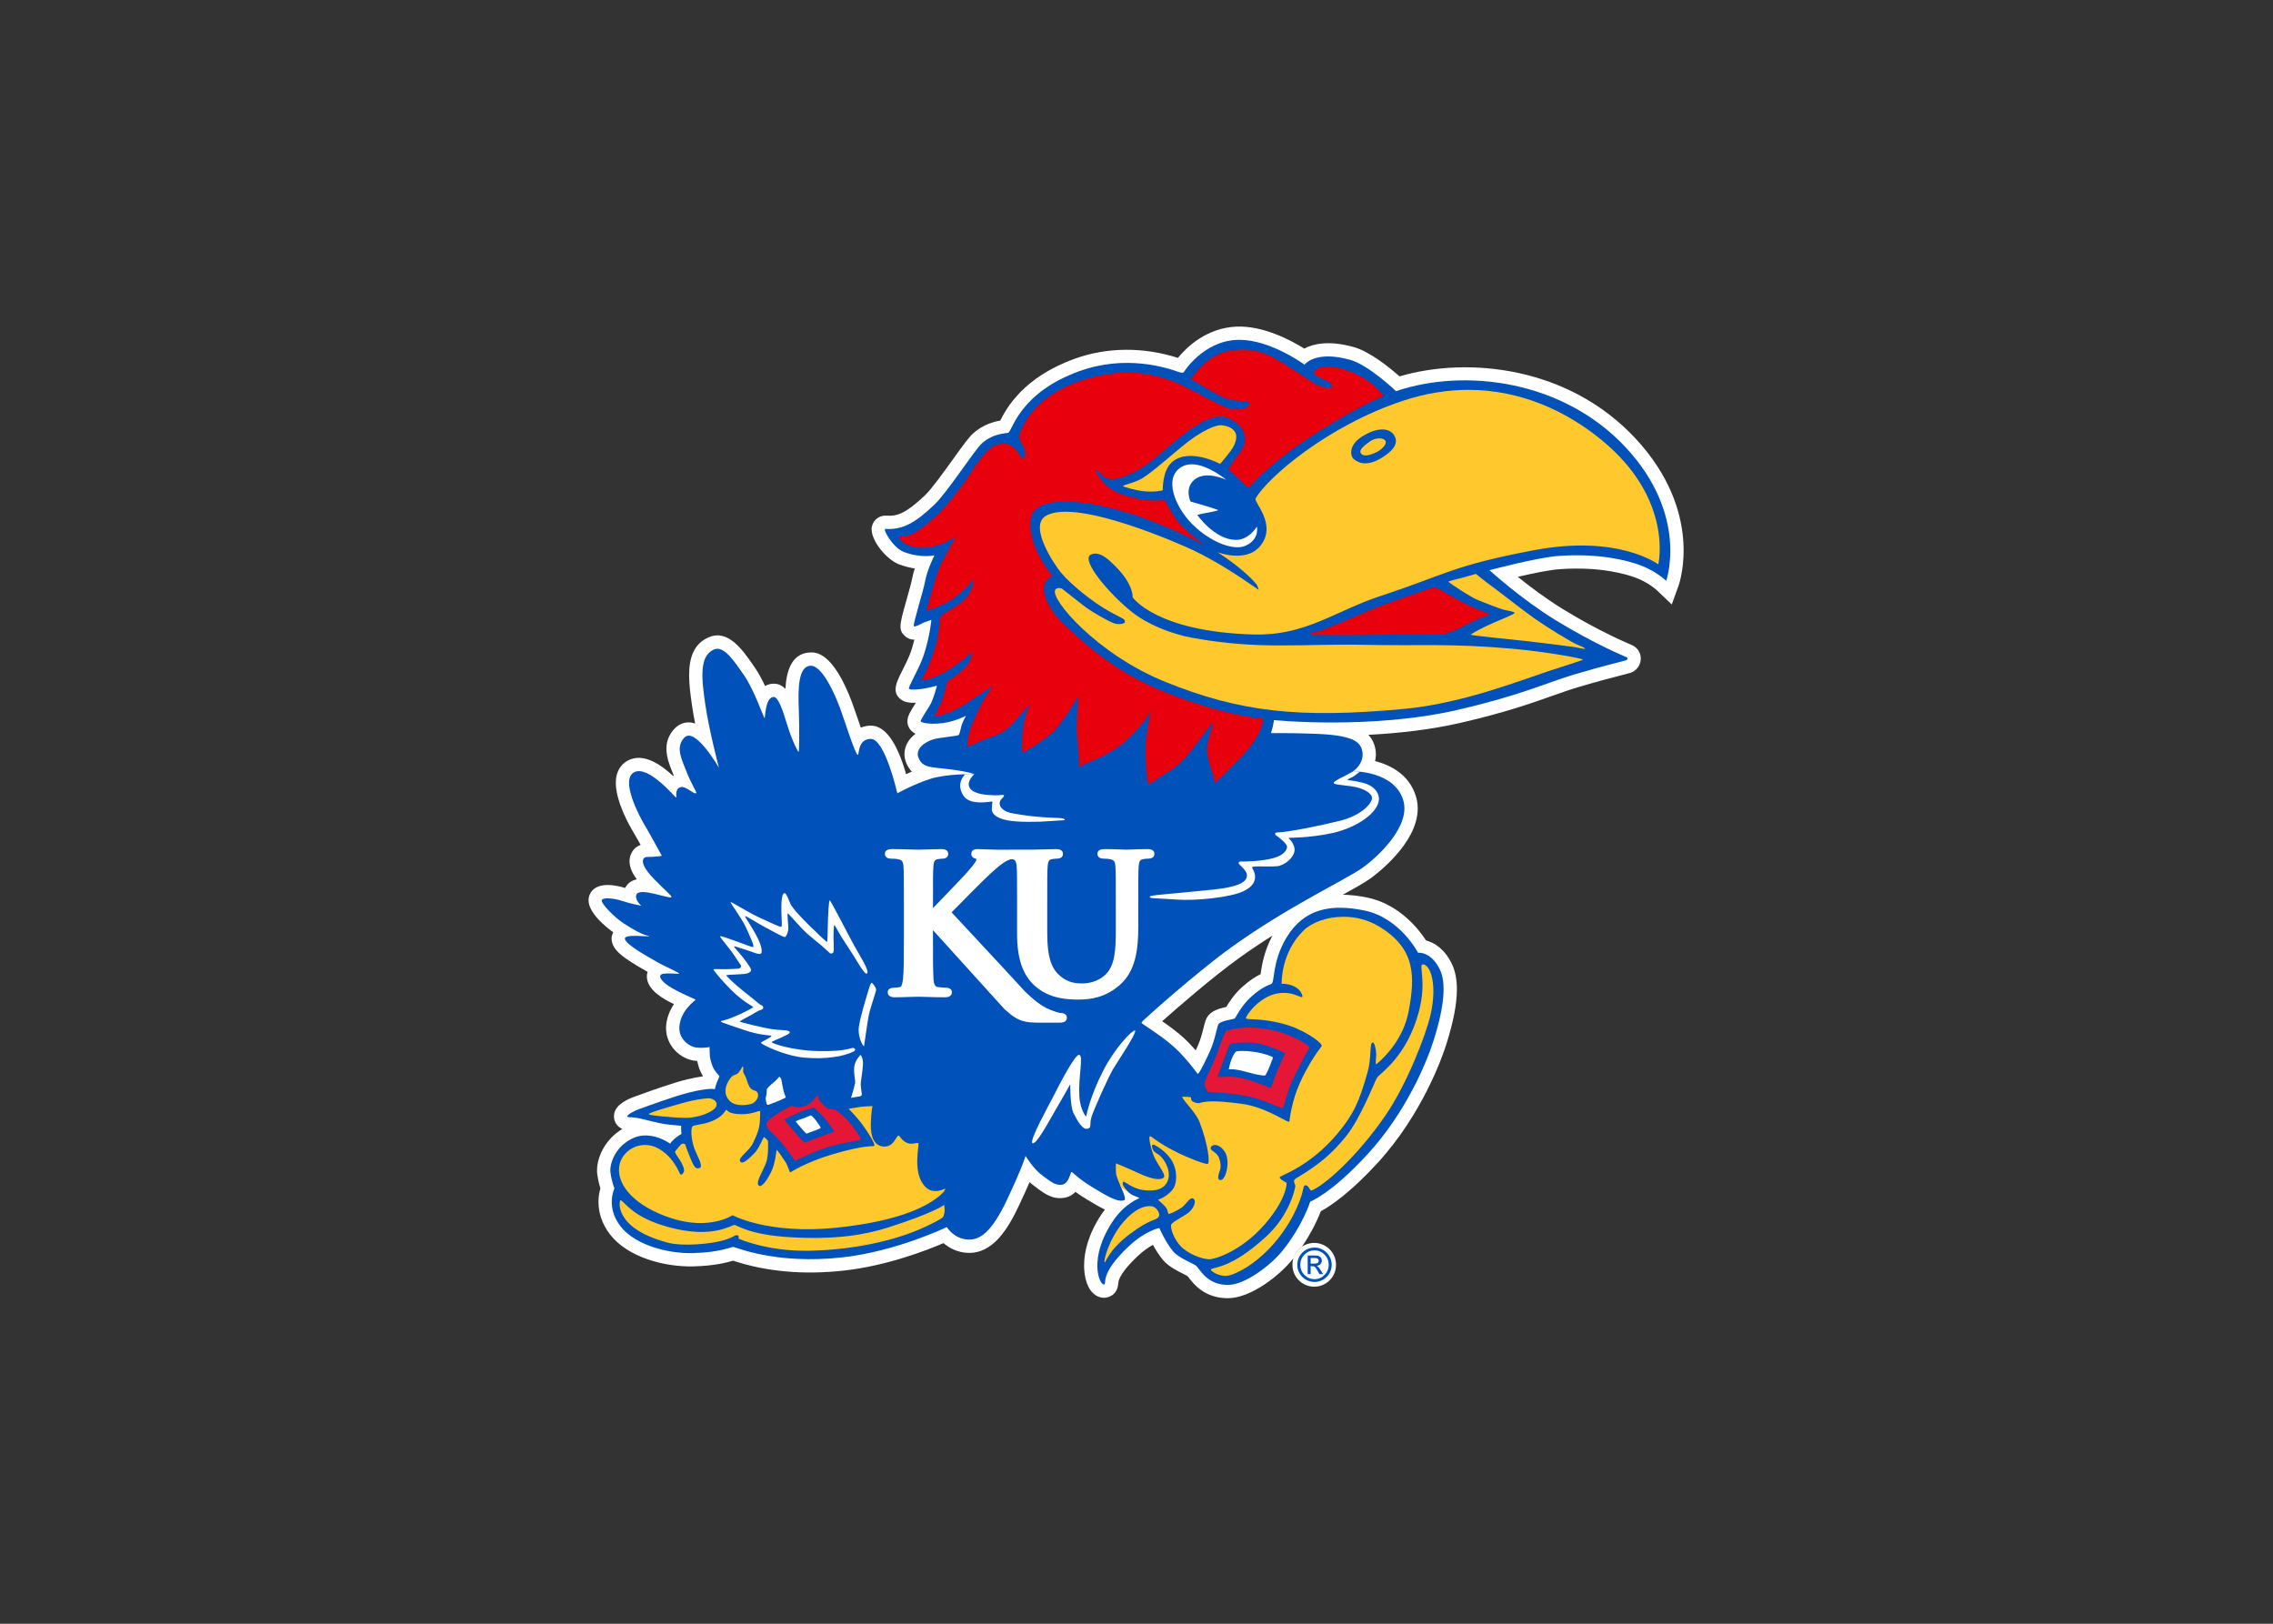 <svg clip-rule="evenodd" fill-rule="evenodd" stroke-linejoin="round" stroke-miterlimit="1.414" viewBox="0 0 560 400" xmlns="http://www.w3.org/2000/svg"><rect x="0" y="0" width="560" height="400" fill="#333333" stroke="none"/><g fill-rule="nonzero" transform="matrix(.441 0 0 -.441 144.993 374.526)"><path d="m363.38 314.05c6.255 4.511 12.53 8.678 18.686 12.576-4.757-8.953-5.938-16.872-6.581-21.312 0 0-.031-.199-.038-.242-2.583-1.253-5.999-3.304-10.259-7.145-4.298-3.872-7.205-8.307-8.903-11.132-4.111-.916-7.694-2.018-9.997-4.779-1.393-1.671-1.828-3.427-2.621-6.615-.701-2.826-1.663-6.696-3.183-10.085-.461-1.025-.879-1.935-1.272-2.784-2.027 2.317-4.309 4.765-6.686 6.951-3.62 3.328-8.194 6.677-12.027 9.334 9.428 8.422 28.413 24.796 42.88 35.232zm-1.646 352.75c-16.477-.794-27.445-11.333-32.473-17.447-19.268 6.175-39.664 6.058-57.823-.55-28.617-10.411-37.862-27.493-41.441-34.493-3.711-.637-9.742-2.248-15.267-7.271-2.247-2.042-5.55-6.58-11.192-14.421-5.338-7.421-11.981-16.654-15.586-20.06-10.749-10.157-15.525-11.751-21.584-11.346-3.858.258-7.248-2.304-8.06-6.092-.102-.477-.15-.978-.15-1.497 0-6.873 8.549-17.09 15.445-19.652 3.126-1.159 6.028-1.846 8.651-2.255-.575-1.787-1.078-3.641-1.412-5.437-.452-2.444-1.916-7.64-3.208-12.222-2.144-7.606-3.349-11.883-3.349-14.775 0-2.341.791-3.774 2.516-5.327 1.67-1.507 3.474-2.029 5.234-2.017-.474-1.91-1.031-3.951-1.728-6.11-1.095-3.395-3.344-7.862-5.152-11.452-1.884-3.741-3.617-7.184-3.617-10.205 0-2.116.85-4.026 3.097-5.688.973-.722 2.843-1.997 8.22-1.792-.175-.29-.518-.855-.518-.855-2.393-3.776-4.183-6.599-4.183-9.513 0-1.005.212-2.019.685-3.087.775-1.755 2.141-2.993 3.841-3.866-2.005-1.546-3.766-3.447-4.882-5.76-.858-1.775-1.287-3.663-1.287-5.562 0-1.739.361-3.488 1.084-5.17.836-1.939 1.865-3.432 3.011-4.664-1.102-.469-2.167-.933-3.181-1.393-5.184 18.083-11.843 27.218-19.857 27.101-1.547-.023-3.496-.303-5.455-1.122-.554 1.612-1.084 3.174-1.533 4.5l-3.204 9.208c-10.892 29.189-20.765 28.491-24.01 28.263-10.148-.717-12.816-10.7-13.362-20.322-1.915 1.94-4.213 3.092-7.208 2.878-1.636-.117-2.959-.621-4.158-1.265-1.745 3.697-3.676 7.37-5.634 10.164l-1.185 1.702c-5.827 8.388-13.806 19.876-24.513 15.402-8.776-3.667-11.096-12.001-11.096-21.254 0-5.635.861-11.61 1.647-17.078.457-3.162 1.058-6.563 1.724-9.974-.704.233-1.405.514-2.115.608-3.442.452-6.687-.661-9.14-3.136-3.595-3.629-4.789-7.639-4.789-11.508 0-4.869 1.892-9.513 3.267-12.89 0 0 .735-1.846.836-2.101-.126-.061-.243-.11-.373-.181-6.783 6.293-16.619 13.271-25.356 8.555-3.039-1.641-5.15-4.358-6.104-7.861-.385-1.414-.556-2.933-.556-4.513 0-10.706 7.813-24.244 9.585-27.177.879-1.452 2.583-4.46 4.308-7.536-2.099-.746-4.259-2.239-5.494-5.325-.511-1.277-.736-2.556-.736-3.824 0-3.563 1.784-7.032 4.047-10.082-2.753-.548-5.027-2.053-6.51-4.821-4.518 1.421-16.491 4.298-19.886-3.919-.373-.94-.55-1.91-.55-2.88 0-7.177 9.561-14.888 13.781-17.946-.533-1.101-.904-2.266-.904-3.497 0-.55.057-1.104.168-1.656 1.093-5.373 6.658-9.354 18.72-16.247 0 0 .644-.371 1.27-.733-.073-.246-.19-.439-.246-.705-.135-.644-.2-1.272-.2-1.885 0-7.721 10.125-12.89 13.626-14.678 0 0 .628-.298 1.513-.718-2.462-3.716-4.007-7.686-4.362-11.95-.043-.512-.062-1.019-.062-1.52 0-9.885 8.1-17.3 16.195-18.185.019-.001.486-.047 1.212-.093.208-1.067.503-2.19 1.033-3.923.015-.05.794-2.212 2.196-4.665-2.428-.321-5.37-.866-9.125-1.784-7.937-1.939-19.323-6.056-25.44-8.267l-3.026-1.085c-11.046-3.875-11.795-8.479-12.041-9.99-.067-.415-.101-.827-.101-1.237 0-2.342 1.075-4.581 2.958-6.042.565-.439 1.143-.766 1.719-1.021-10.02-6.01-14.142-16.15-14.142-23.15 0-.814.053-1.581.16-2.297.504-3.38 1.152-5.949 1.713-7.757-.612-2.119-1.061-4.631-1.061-7.47 0-5.502 1.601-12.036 6.541-18.351 9.996-12.778 30.507-18.111 46.399-17.727 12.058.292 18.84 2.184 22.248 3.181 18.673-6.146 39.494-8.02 61.919-5.523 23.905 2.663 45.989 11.191 55.637 15.336 3.202-2.731 7.741-5.185 13.51-5.431 14.011-.601 22.411 13.154 28.782 26.688 2.466 5.242 4.331 9.413 5.812 12.845.798-.748 1.618-1.462 2.467-2.085l1.584-1.178c4.177-3.126 8.91-6.669 15.487-5.485 2.645.475 4.617 1.735 6.099 3.251 1.574-1.131 3.366-2.358 5.667-3.754l.966-.585c3.358-2.041 6.645-4.035 9.814-5.526-.589-.775-1.182-1.533-1.76-2.399-7.5-11.206-9.874-21.162-9.874-28.782 0-5.618 1.291-9.964 2.773-12.6 2.903-5.161 7.049-5.554 8.695-5.481.726.029 7.119.523 7.615 8.061.292 4.38 6.061 10.677 10.85 15.186 3.293 3.1 6.218 5.047 8.522 6.307 1.537-2.782 3.505-5.96 5.72-8.556 3.066-3.595 8.106-6.106 11.785-7.94 0 0 1.198-.621 1.811-.937.246-.311.545-.69.545-.69 2.881-3.749 8.877-11.554 21.785-11.686 12.942-.131 29.146 12.72 36.52 21.887 8.94 11.114 13.658 21.62 15.626 26.701 5.209 2.817 16.08 9.974 31.502 26.743 25.351 27.565 36.487 59.862 38.463 66.058 4.043 12.688 6.051 22.928 6.051 31.16 0 5.705-.965 10.446-2.882 14.369-4 8.178-9.666 11.714-14.329 12.931-4.283 6.567-15.178 20.362-33.081 24.009-4.767.97-9.206 1.44-13.408 1.541 6.947 3.836 12.147 6.753 15.251 8.974 2.986 2.138 26.569 19.639 26.569 39.161 0 2.301-.328 4.629-1.055 6.965-3.788 12.156-14.217 17.338-22.766 19.563.262 1.161.449 2.363.449 3.643 0 1.047-.098 2.13-.312 3.246-.619 3.217-1.988 5.746-3.897 7.765 15.733.792 34.096 2.656 51.799 6.758 24.733 5.73 39.146 10.832 50.726 14.93 5.277 1.867 9.834 3.481 14.636 4.913 11.226 3.344 20.082 5.62 24.839 6.843 4.706 1.209 5.198 1.335 6.402 2.138 2.368 1.577 3.787 4.237 3.787 7.036 0 .169-.006.338-.016.508-.181 2.93-1.878 5.474-4.537 6.808-.006.003-1.144.509-1.144.509-15.208 6.529-28.966 14.364-37.828 19.786-9.418 5.76-18.484 12.624-25.169 18.018 8.059 1.881 17.745 3.902 23.665 4.304 22.574 1.527 37.095-2.863 42.29-4.822 7.209-2.716 11.748-7 11.792-7.042l8.262-7.885 3.863 10.73c.59 1.657 14.023 41.063-24.2 82.087-37.267 39.995-93.334 45.887-131.76 34.601-5.45 4.815-16.567 13.882-25.642 16.4-13.876 3.847-22.521 1.795-27.58-.856-7.501 4.659-23.1 12.965-38.104 12.24m55.848-524.12c0-6.722-5.447-12.172-12.17-12.172s-12.172 5.45-12.172 12.172c0 6.721 5.449 12.172 12.172 12.172 6.724 0 12.17-5.451 12.17-12.172m0 .106c0-6.721-5.447-12.172-12.17-12.172s-12.172 5.45-12.172 12.172 5.449 12.172 12.172 12.172c6.724 0 12.17-5.45 12.17-12.172m0-.106c0-6.722-5.447-12.172-12.17-12.172s-12.172 5.45-12.172 12.172c0 6.721 5.449 12.172 12.172 12.172 6.724 0 12.17-5.451 12.17-12.172" fill="#fff"/><path d="m454.72 165.7c-.704-.003-1.406.011-2.105.045-23.921 1.154-37.072 22.748-37.072 22.748s-1.172.469-3.061-.211c-9.026-3.251-37.436-12.443-70.018-.588-41.427 15.07-46.367 41.182-49.299 42.881-.956.552-10.366.058-18.523 7.475-5.094 4.63-24.201 34.343-33.342 42.979-13.583 12.833-22.213 17.477-33.957 16.693-2.316-.156 5.322 13.319 12.885 16.127 12.273 4.556 21.328 2.339 21.328 2.339s-4.941 9.78-6.397 17.645c-1.457 7.863-8.929 30.966-7.959 31.84.969.875 6.063-2.325 7.618-2.812 1.554-.485 4.589-1.627 4.589-1.627s-.833 10.75-5.209 24.318c-3.086 9.571-11.517 23.069-10.395 23.898 1.289.954 7.304.326 10.701-.256s8.809-1.978 8.809-1.978-2.18 8.303-4.123 12.186c-1.941 3.884-7.676 11.666-7.172 12.809.298.676 6.06 2.419 15.957 1.019 8.606-1.217 15.629-5.047 15.629-5.047s-1.889 3.478-2.795 5.799c-.854 2.184-1.378 6.919-2.447 7.695s-12.731 1.657-17.086 2.84c-5.687 1.545-13.65 6.541-10.775 13.219 3.08 7.156 8.834 6.166 22.328 7.914 13.494 1.747 16.695 3.397 16.695 3.397s-13.851-.52-26.219 2.021c-11.268 2.316-27.656 11.277-27.656 11.277s-8.617-38.137-18.555-37.99c-9.321.135-8.036 11.32-9.016 11.199-1.885-.231-8.956-23.36-12.535-32.955-3.536-9.472-12.433-29.912-20.684-29.328-8.252.582-8.624 15.397-8.041 30.152.582 14.756.294 30.09-.095 30.09s-4.367-7.143-8.059-19.219c-3.114-10.19-6.211-19.456-9.51-19.221-5.938.424-5.731 15.048-6.217 14.854-.485-.193-7.667-20.479-14.268-29.896-6.601-9.415-13.963-21.079-20.967-18.15-10.64 4.446-8.721 20.641-6.214 38.049 2.674 18.567 9.621 44.656 9.621 44.656s-16.518-28.867-24.123-21.191c-6.737 6.798-1.5 16.097 1.3 23.516 2.918 7.726 7.432 14.884 6.991 15.24-1.766 1.421-7.507-5.558-11.357-3.982-4.146 1.698-2.015 7.219-2.793 7.123-.778-.097-19.397-22.975-29.34-17.607-9.986 5.39 4.37 31.836 7.183 36.496 2.816 4.66 11.94 21.163 12.135 21.646.193.485-3.688.68-6.504.873-2.813.194-5.513-.526-6.439 1.789-.745 1.858-.065 5.883 7.605 13.744 7.671 7.861 12.685 11.908 12.137 12.615-1.218 1.58-22.198-7.195-24.467-1.744-1.448 3.478 3.397 7.764 3.397 7.764s-7.831-1.526-13.334-3.36c-6.483-2.16-13.484-2.432-14.234-.615-.893 2.16 8.645 12.003 15.436 16.404 14.698 9.526 17.375 8.253 17.666 8.836.291.581-17.735-1.852-16.984 1.844.896 4.404 16.839 12.816 21.889 15.826 5.047 3.01 16.262 7.864 15.971 8.349-.293.484-3.009 0-6.115 0-3.107 0-6.691-.159-7.078 1.686-.389 1.845 2.162 5.556 11.932 10.545 8.854 4.523 12.909 5.725 12.715 6.211-.193.485-10.291 7.013-11.258 18.637-.691 8.32 6.603 14.077 11.939 14.658 5.338.583 9.125-.389 9.125-.389.226 7.541.032 7.009 1.531 11.904 1.456 4.757 5.267 8.287 5.363 8.287s-.776 2.432-1.65 4.275c-.875 1.845-1.555 5.047-1.555 5.047s-2.86-1.413-17.473 2.161c-11.408 2.789-29.184 9.49-34.715 11.432-5.533 1.941-9.742 4.855-8.869 5.533.874.678 3.688.194 7.863 1.066 4.173.875 14.947 3.884 20.189 4.369 5.242.486 9.514.969 9.514.969s-.135 1.168-.037 2.525c.098 1.36.23 3.106.23 3.106s-2.234 1.264-4.271 2.914c-2.04 1.649-3.69 3.881-3.69 3.881s-13.295-9.859-26.209-3.684c-13.244 6.335-16.128 19.224-15.436 23.883 1.112 7.458 2.809 11.006 2.809 11.006s-6.351 12.99 4.314 26.623c10.125 12.944 32.686 19.035 50.482 18.605 19.142-.463 26.65-4.393 28.303-4.297 1.651.095 29.428 12.477 76.105 7.278 37.987-4.231 72.902-21.164 72.902-21.164s4.832 8.305 14.949 8.736c8.108.348 16.328-4.949 27.201-28.051 10.875-23.104 12.814-30.324 12.814-30.324s5.567 9.078 11.393 13.35c5.824 4.27 9.368 7.558 14.223 6.684 4.853-.875 5.603-8.736 6.477-8.832.872-.098 3.599 3.941 14.672 10.652 8.37 5.075 17.914 11.119 22.324 8.955 1.641-.804-3.096-10.58-3.096-10.58l2.414 1.099c-.061-.32.942 2.077 4.174 4.604 3.018 2.356 6.893 3.031 6.893 3.42s-10.028 3.491-18.539 16.211c-17.064 25.5-9.655 44.331-6.104 44.178 2.306-.1-4.013-6.637 17.133-26.549 12.01-11.31 21.49-12.865 21.49-12.865s4.441 10.24 9.705 16.404c3.655 4.284 12.618 7.766 15.531 9.613 2.912 1.845 7.145 13.551 22.426 13.707 11.953.121 30.066-13.615 38.338-23.9 14.3-17.776 19.318-34.258 19.318-34.258s14.588-5.392 39.992-33.016c26.456-28.764 40.967-63.102 46.072-79.115 7.862-24.667 8.94-40.873 4.465-50.027-6.279-12.842-15.207-11.615-15.207-11.615s-12.578-24.459-37.584-29.553c-22.756-4.634-41.811-1.658-54.24 18.877-10.436 17.243-7.972 31.427-10.689 32.494-2.715 1.067-7.174 2.733-14.064 8.944-6.892 6.212-10.774 14.477-11.355 15.059-.583.583-9.368 1.496-11.357 3.882-.967 1.16-2.239 10.538-5.918 18.736-7.218 16.078-8.64 16.211-8.64 16.211s-7.755-10.789-16.025-18.395c-8.419-7.742-22.319-16.258-22.9-16.938-.584-.679-.291-.389.193-1.263.485-.873 36.639-33.45 62.125-51.834 39.156-28.242 80.404-47.49 91.635-55.527 11.27-8.063 34.017-29.474 28.443-47.369-6.366-20.431-34.922-20.047-34.922-20.047s8.026-5.477 6.381-14.021c-1.352-7.03-7.373-11.207-33.197-12.182-19.338-.73-30.48-.342-30.576-.44-.098-.098.774-2.425 1.26-4.56.487-2.136.776-4.659.875-4.563.098.096 68.133 6.807 128.52-7.184 44.224-10.245 61.208-18.714 81.148-24.656 21.576-6.427 35.981-9.671 36.564-10.059.581-.389.994-1.465.023-1.951-.971-.485-21.647-8.773-49.398-25.75-24.284-14.856-46.4-35.041-46.4-35.041s33.256-8.951 48.729-9.998c27.892-1.889 47.341 3.051 56.756 6.6 11.132 4.195 17.906 10.807 17.906 10.807s16.188-45.439-28.303-93.188c-43.509-46.696-112.03-55.596-160.35-39.234 0 0-19.162-18.316-32.109-21.906-24.541-6.805-31.795 3.385-31.795 3.385s-23.467-17.24-45.283-17.334zm-264.83 499.32s2.193 1.719 1.723 7.508c-.471 5.788-1.522 10.795-1.522 12.984 0 2.191.894 6.883.738 7.51-.155.626-.835.975-3.441 1.277-2.504.289-4.068.758-4.068.758s2.347-7.823 2.816-10.17c.469-2.345-1.254-6.725-.471-12.045.621-4.225 4.225-7.823 4.225-7.823zm-56.637 15.174s1.255.94 1.41 2.035c.156 1.095.94 5.32 1.408 7.354.469 2.032 1.721 5.162 1.721 5.162s-3.599 1.876-6.57 2.971c-2.973 1.094-5.634 2.348-6.26 2.191-.626-.158-1.562-4.065-1.094-5.475.469-1.409.625-4.378.625-5.162 0-.783 1.877-2.661 4.379-4.693 2.504-2.034 4.381-4.383 4.381-4.383zm373.74 119.34c-2.152 0-4.156.537-6.012 1.609-1.856 1.073-3.32 2.539-4.394 4.393-1.076 1.854-1.613 3.86-1.613 6.018 0 2.156.534 4.161 1.605 6.015 1.073 1.854 2.533 3.316 4.389 4.387 1.852 1.067 3.864 1.6 6.025 1.6 2.153 0 4.154-.537 6.008-1.61 1.856-1.072 3.318-2.536 4.389-4.385 1.07-1.848 1.605-3.851 1.605-6.007 0-2.147-.539-4.148-1.613-6.002-1.076-1.855-2.541-3.321-4.395-4.399-1.856-1.078-3.853-1.619-5.994-1.619zm0 1.969c2.727 0 5.061.982 7.004 2.947 1.943 1.967 2.914 4.333 2.914 7.104 0 2.767-.969 5.134-2.906 7.093-1.938 1.962-4.274 2.94-7.012 2.94-2.749 0-5.092-.976-7.031-2.932-1.936-1.952-2.906-4.323-2.906-7.101 0-2.771.973-5.137 2.916-7.104 1.941-1.965 4.282-2.947 7.021-2.947zm-4.783 3.588v12.967h2.082v-5.5h1.217c.777 0 1.4.216 1.867.646.465.43 1.105 1.372 1.924 2.828l1.129 2.026h2.546l-1.56-2.518c-.658-1.052-1.199-1.81-1.621-2.273-.423-.463-.872-.795-1.352-.996 1.075-.087 1.953-.471 2.639-1.155.683-.683 1.025-1.523 1.025-2.515 0-.663-.195-1.288-.584-1.877-.389-.588-.906-1.006-1.554-1.256-.649-.254-1.756-.377-3.325-.377zm2.082 1.738h2.367c1.208 0 2.05.145 2.529.434.48.289.719.797.719 1.515 0 .689-.248 1.193-.742 1.51-.493.319-1.277.477-2.35.477h-2.523z" fill="#0051ba" transform="matrix(.8 0 0 -.8 0 792)"/><path d="m456.85 172.48c-2.957.004-6.105.291-9.51.898-16.632 2.97-26.49 19.709-26.49 19.709s10.623 6.599 17.223 10.141c6.146 3.298 8.767 4.351 13.561 4.831 4.796.479 9.456.458 9.824 1.882.315 1.215-2.194 4.201-5.798 4.233-9.297.079-6.901.942-37.947-15.117-27.562-14.257-50.503-10.057-50.961-9.987-3.081.477-32.742 3.497-52.049 21.832-10.391 9.871-14.217 20.995-13.932 22.908.524 3.501 2.253 4.305 3.396 7.42 1.006 2.742.958 7.936-.598 7.676-1.952-.328-5.096-10.44-13.143-10.588-4.345-.081-10.473-.285-22.463 18.74-7.844 12.444-18.359 24.803-22.553 29.119-4.195 4.316-15.875 13.925-19.578 15.314-7.081 2.656-8.494.972-8.972 1.811-.48.839 3.472 6.682 14.004 7.484 13.72 1.047 24.709-7.603 25.311-7.283.235.126-9.252 16.081-11.828 23.088-2.86 7.776-3.865 12.888-5.395 17.506-1.433 4.332-2.261 8.874-3.179 10.391-.465.767 11.593-2.671 19.68-8.691 9.458-7.045 13.762-13.281 13.762-13.281s-.643 10.146-8.684 16.34c-7.587 5.844-12.963 7.729-14.9 10.541-.354.514-.499 11.143-3.32 20.307-5.009 16.271-9.92 23.676-9.92 23.676s8.124-.093 19.512-7.491c11.075-7.198 15.783-12.268 15.783-12.268s.926 6.199-6.92 13.08c-6.563 5.754-9.56 6.76-10.223 7.645-.361.483-1.879 8.163-3.318 12.283-2.116 6.064-5.838 10.893-5.293 11.658.602.844 11.185-1.29 23.273-9.621 8.094-5.579 17.143-11.387 17.143-11.387s-5.956 8.071-10.234 17.346c-5.274 11.427-7.927 17.746-7.266 25.213.037.431 7.43-3.727 14.109-6.02 5.164-1.772 11.308-3.42 18.26-11.242 5.025-5.657 10.787-12.469 10.787-12.469s-3.061 7.667-4.258 14.859c-1.198 7.193-1.368 17.826-.484 18.791.457.5 17.5-9.885 22.744-15.895 8.252-9.456 15.334-22.613 15.334-22.613s.483.729.601 1.569c.121.841-1.489 17.424-.965 23.5.628 7.32 1.007 9.255 1.53 18.711.139 2.517-.157 4.347.441 4.707.598.361 1.469-.932 3.865-2.012 2.397-1.078 18.179-6.945 26.963-14.766 15.409-13.722 18.746-22.297 18.746-22.297s-3.296 17.347-3.537 23.504c-.4 10.182.855 26.682 2.053 27.521 1.197.839 6.439-4.143 13.039-7.926 3.23-1.852 9.478-5.144 19.877-19.195 6.535-8.826 11.315-15.057 12.086-15.271.793-.218-4.244 13.292-4.281 17.727-.039 4.95 2.352 12.837 3.621 16.297 1.006 2.736 1.249 4.226 2.053 8.049 0 0 11.551-11.227 18.627-18.697 15.98-16.874 14.975-26.412 14.975-26.412-23.741-2.615-46.238-10.353-60.201-15.41-36.657-13.279-57.031-30.096-78.268-50.018-12.314-11.547-16.389-23.289-13.77-29.359 1.533-3.556 5.115-5.004 5.115-5.004s-17.824-20.886-15.131-39.678c1.58-11.03 17.348-15.325 46.643-9.697 37.49 7.2 75.531 28.451 75.531 28.451s-14.455-10.036-20.088-17.949c-5.637-7.911-8.512-14.145-8.512-14.145s-9.774 1.593-20.02-1.08c-10.275-2.681-19.965-4.671-27.279-17.521-2.223-3.905.662-2.463 3.785 1.564.234.3 2.524 2.344 5.768 2.524 4.077.226 16.441-1.731 34.85-17.848 19.153-16.769 35.509-29.384 46.896-24.947 11.388 4.434 15.465 15.103 8.752 23.855-6.715 8.75-8.276 12.348-8.276 12.348s2.517 1.558 6.233 5.394c3.717 3.836 7.793 7.551 7.793 7.551s13.072-16.421 45.678-37.4c32.608-20.979 48.676-26.861 48.676-26.861s-5.398-9.01-19.66-15.611c-9.828-4.548-17.36-5.503-21.543-5.02-3.256.375-7.16 1.969-7.324 4.186-.098 1.304 1.973 2.574 5.007 4.105 3.666 1.849 6.144 2.299 6.622 3.258.481.958 1.359 3.164.564 3.26-4.025.483-8.516-1.197-10.705-2.414-5.633-3.14-18.751-12.395-28.127-17.719-7.167-4.069-14.319-6.604-23.191-6.592zm133.65 166.18c-.531-.007-1.11.067-1.713.273-8.365 2.866-24.661 8.566-33.676 11.852-9.2 3.357-32.711 13.836-37.387 15.518-4.671 1.682-6.27 2.851-7.777 2.905-3.994.144-7.38 1.214-5.356 2.459.347.211 25.674.377 42.604.031 20.375-.419 48.116-.538 50.359-.725 2.786-.231 7.179-2.114 16.627-6.914 9.695-4.927 11.752-5.232 13.443-5.763 2.577-.81 1.072-1.332 1.072-1.332-.559-.373-9.378-3.387-17.076-7.293-6.264-3.179-18.377-10.246-18.377-10.246s-1.151-.742-2.744-.764z" fill="#e8000d" transform="matrix(.8 0 0 -.8 0 792)"/><path d="m389.08 260.94c-.547.548-9.611 4.524-15.29 5.53-5.392.954-14.811.068-15.291-.206-.477-.272-2.73-6.619-3.617-9.212-.888-2.595-3.566-8.872-3.345-9.216.615-.957 5.597 1.297 14.881-1.16 8.002-2.119 14.129-5.188 14.54-5.256.409-.068 1.912 5.119 3.822 9.624 1.519 3.583 3.755 8.601 4.028 9.01.272.409.272.886.272.886zm13.175 2.254c-.48-.683-4.979-9.179-7.783-14.744-4.779-9.488-5.46-17.746-7.029-18.225-.704-.215-8.465 4.368-19.864 6.759-8.896 1.862-20.886 2.252-21.297 2.32-.409.068-.615.546-.887 1.023-.272.478-.751 1.296-.889 1.502-.136.206-.272.614-.34 1.092-.067.48.068 1.707.204 2.321.138.613 5.636 12.15 6.796 15.632 1.16 3.481 4.233 11.945 5.188 12.49.956.545 9.995 3.619 24.944.615 10.742-2.158 20.343-7.85 21.435-9.762 0 0 0-.34-.477-1.023" fill="#e51636"/><path d="m131.48 225.09c-2.107 2.266-5.092 5.329-5.567 5.409-.477.078-5.608-1.472-7.835-2.426-2.227-.956-8.393-3.859-8.59-4.177-.199-.317 3.3-4.095 5.527-6.799 2.078-2.522 5.369-6.044 5.726-6.124.359-.081 6.006 2.424 8.313 3.18 2.306.757 8.033 2.982 8.192 3.023.16.041-3.697 5.688-5.766 7.914zm20.798-12.323c-.754-.6-10.577-1.701-20.559-4.921-7.255-2.34-15.985-7.129-16.383-6.931-.399.199-3.541 5.576-9.187 11.821-5.648 6.245-6.125 5-6.799 8.816-.16.905 2.623 3.46 7.237 6.286 4.613 2.824 6.958 3.775 6.958 3.775s1.108-.687 3.421-.955c1.352-.156 5.799 1.181 7.277 2.627 1.949 1.91 2.903 4.097 3.818 3.856.512-.135.449-.941.489-1.697.04-.754 3.091-4.188 5.238-5.459.917-.543 2.107-.08 4.016-.716.609-.203 3.356-2.166 6.084-4.893 4.136-4.133 8.703-11.36 8.39-11.609" fill="#e51636"/><g transform="matrix(.8 0 0 -.8 0 792)"><path d="m614.61 200.64c-14.509-.014-29.815 2.303-45.773 7.584-52.909 17.506-94.852 53.902-103 68.291-1.408 2.482 15.503 18.555 3.074 33.311-10.049 11.929-29.773 4.098-29.773 4.098 17.13 10.906 26.648 21.171 27.688 23.1.734 1.363 1.195 3.261 1.195 3.261-15.841-10.986-30.288-20.288-45.887-27.734-5.931-2.828-81.31-36.826-102.84-23.867-12.231 7.365 6.481 34.547 10.652 39.582 6.144 7.417 21.522 20.485 34.733 27.605 9.402 5.067 9.78 4.596 9.939 6.823.066.937-2.977 2.076-6.822 1.187-3.392-.785-17.068-8.604-22.111-12.607-5.042-4.004-15.131-11.869-15.131-11.869s-3.284-1.205-4.586.801c-4.014 6.176 29.211 45.184 77.121 64.465 51.588 20.764 92.701 25.662 166.94 18.691 38.98-3.66 78.538-18.985 98.867-25.809 13.776-4.627 25.5-8.009 25.5-8.604 0-.592-23.899-5.279-49.232-7.55-43.172-3.87-66.448-1.95-100.27-2.684-47.771-1.037-75.209 3.707-122.97-4.896-14.859-2.675-31.447-9.344-42.275-17.947-16.758-13.314-35.689-36.35-29.07-40.047 6.377-3.561 14.174 4.816 17.363 8.007 13.042 13.053 12.016 21.656 12.016 21.656s16.398 24.044 84.24 25.957c36.781 1.038 56.925-16.358 88.697-26.814 46.867-15.426 50.138-21.203 107.61-32.072 58.811-11.121 86.551 9.94 86.551 9.94s10.917-45.263-39.303-86.623c-24.204-19.936-56.067-35.198-93.145-35.234zm-172.88 24.67c-3.049-.024-12.34 2.192-29.582 16.793-18.392 15.574-24.028 20.023-29.072 22.1s-10.382 3.116-9.789 3.709c.593.595 9.349 2.934 13.498 3.412 9.048 1.038 14.225-.578 14.225-.578s-.431-13.811 6.541-19.744c12.066-10.269 33.521 1.336 33.521 1.336s7.875-8.868 9.787-13.051c2.373-5.192 1.186-8.012 1.186-8.012-1.78-4.745-7.415-5.637-9.787-5.933-.149-.019-.325-.03-.528-.032zm113.09 2.981c4.06.149 6.432 2.052 7.482 3.675 1.336 2.062 5.037 7.692-7.918 15.836-12.953 8.145-18.948 1.981-20.363.793-1.413-1.189-4.637-9.503 8.09-16.518 5.372-2.96 9.551-3.903 12.709-3.787zm-2.26 6.207c-2.242-.056-4.975.708-7.17 2.332-3.902 2.885-8.032 5.994-5.713 8.541 2.32 2.544 8.258-.057 10.803-1.301 2.546-1.245 7.655-5.374 5.94-7.975-.668-1.015-2.115-1.555-3.86-1.598zm67.143 94.633s-4.878 1.422-8.533 2.437c-3.656 1.017-10.971 2.641-10.77 3.047.204.407 15.442 10.769 20.727 12.803 5.283 2.032 14.626 5.892 17.879 6.705 3.251.811 7.721 1.421 7.721 2.234 0 .814-6.095 3.251-14.223 6.706-8.126 3.454-16.254 7.923-16.254 8.533 0 .609 26.211 3.048 38.809 4.47 12.598 1.423 28.647 3.454 32.711 4.063 4.062.609 8.329 1.83 8.127 1.219-.204-.61-1.625-1.219-5.893-3.047-4.266-1.828-20.522-11.784-29.461-18.084-8.939-6.298-23.975-18.285-29.869-22.553-5.892-4.268-10.971-8.533-10.971-8.533zm-92.361 239.43c-11.683-.029-22.229 3.985-27.852 9.421-16.322 15.778-15.439 37.381-15.439 37.381s6.262-.404 10.936 3.151c2.856 2.173 4.024 5.812 3.416 6.049-1.756.687-6.7-4.256-17.197-2.493-13.19 2.214-22.684 16.318-22.088 17.387.713 1.273 9.73-.357 25.541 3.706 13.544 3.48 25.937 12.019 27.357 15.135.474 1.039-4.739 5.013-13.475 22.449-5.753 11.481-8.257 23.323-9.074 30.673-.231 2.084-15.17-9.753-33.113-12.222-19.144-2.634-25.778-1.795-29.09-.676-2.056.694-5.121-.676-5.721-1.219-.848-.771-.812-2.641-.812-2.539 0-.51-6.027-.606-6.061-.543-.748 1.382 9.412 10.733 12.031 17.633 6.089 16.035 7.421 28.765 5.676 29.25-1.826.509-14.944-4.857-20.482-7.58-16.187-7.958-18.476-12.023-19.908-11.615-1.085.307.809 9.149 3.045 14.258 2.654 6.068 8.993 13.109 6.398 14.76-2.593 1.65-8.024.979-17.506-3.424-8.074-3.749-15.574-6.768-15.574-6.768s-.508 6.055.518 9.139c1.337 4.016 3.135 7.707 3.135 7.707s.662.61 1.566 1.152c.906.543 3.942 2.639 3.942 2.639s-3.239-3.039-3.995-4.834c-1.083-2.573-.001-3.279.692-2.842 6.205 3.911 9.684 5.698 16.559 5.993 8.669.374 12.923-3.19 14.117-7.991 1.83-7.342-3.716-14.64-5.959-16.414-2.269-1.796-3.598-2.143-4.502-3.589-.904-1.447-1.435-4.063-.17-4.063 1.267 0 9.478 4.842 13.137 11.307 4.188 7.4 3.777 16.534 0 20.713-4.809 5.318-9.783 6.502-9.783 6.502s1.988 1.629 4.174 3.791c2.734 2.706 2.596 4.296 3.037 5.854.279.983 5.673-1.791 9.107-3.961 3.436-2.171 6.164-8.298 8.635-6.332 2.126 1.687.103 7.245-4.606 10.43-4.96 3.354-11.19 6.15-11.207 8.123-.04 4.773 3.998 12.697 8.805 16.418 7.578 5.866 16.315 7.69 19.334 7.142 6.331-1.148 27.223-8.595 44.049-32.877 8.88-12.814 8.606-20.416 8.606-20.416s-4.304-1.998-4.928-3.726c-.447-1.238 20.535-6.77 40.51-30.744 11.177-13.414 15.137-22.164 20.994-43.086 2.743-9.79 1.22-20.247 3.472-20.414 1.347-.098 2.276 4.608 2.456 7.683.179 3.075-1.017 8.465.404 7.28 6.055-5.044 18.66-17.78 22.254-36.707 4.579-24.095 5.118-44.006-20.996-59.471-7.844-4.646-16.37-6.559-24.363-6.579zm55.381 33.23c-3.456.002 2.849 11.109-2.795 32.719-8.339 31.936-27.43 43.464-29.293 46.416-1.456 2.302-11.389 28.102-21.396 40.594-9.893 12.347-18.982 20.101-35.219 29.736-2.869 1.702-.332 3.946-.441 5.373-.108 1.426-3.784 19.873-19.984 34.871-24.782 22.943-37.179 21.515-38.934 23.271-.767.766 5.155 5.044 11.08 4.488 5.748-.541 24.038-9.188 39.062-30.395 11.958-16.88 14.179-29.788 14.373-30.705.437-2.084 1.098-2.742 3.072-1.442.789.519 1.707 3.306 2.633 2.963 8.228-3.052 30.972-22.421 51.52-52.221 14.97-21.709 28.618-56.742 31.758-71.086 4.388-20.066.109-32.994-4.607-34.436-.324-.098-.598-.148-.829-.148zm-475.03 71.2c-.374.092-1.972 4.035-3.943 5.257-1.973 1.221-2.163.28-4.041 2.252-1.877 1.975-7.886 10.81-.471 17.189 4.04 3.475 11.74 2.442 14.746 1.409 2.995-1.029 5.38-5.021 4.133-7.514-1.128-2.254-3.569-1.315-5.258-3.664-1.689-2.347-2.063-5.168-3.193-7.608-1.128-2.441-1.884-3.111-1.692-4.224.376-2.16-.281-3.098-.281-3.098zm-23.92 22.326c-.201-.001-.4.008-.594.025-3.098.281-8.265.658-17.844 3.379-9.58 2.723-23.293 6.577-23.293 7.703 0 .924 19.798 2.674 26.486 2.535 8.923-.187 19.254-4.32 20.66-8.078 1.32-3.522-2.393-5.556-5.416-5.564zm114.55 5.466s-3.849 0-7.795.467c-3.945.469-8.83 1.41-8.83 1.41s6.011 6.106 9.77 11.271c3.756 5.166 8.633 12.929 8.17 14.465-.282.938-5.352-1.128-29.584 6.131-19.064 5.711-28.461 12.274-29.117 12.463-.658.187-1.218-3.943-3.848-7.889-2.63-3.945-5.263-7.701-5.637-7.701s-.848 9.27-3.906 15.309c-3.234 6.387-6.693 11.064-8.584 9.578-2.63-2.065 2.723-9.579 5.166-16.342 1.725-4.777 1.221-14.928 1.221-14.928s-2.348-2.627-2.817-2.627c-.47 0-3.567 8.356-6.951 11.551-3.382 3.196-7.888 8.078-9.674 5.448-1.785-2.631 6.482-7.231 9.112-13.055 2.63-5.822 4.506-9.676 4.695-16.061.187-6.387.374-6.013-.281-6.104-.658-.092-5.734 2.341-12.684 2.248-9.403-.128-9.576-2.811-10.422-3-.847-.187-1.788 4.596-10.52 7.975-6.841 2.649-12.114 2.263-13.24 3.578-1.128 1.315-1.13 8.162 1.219 15.02 1.626 4.751 6.854 12.963 3.757 14.002-3.243 1.087-4.134-1.415-7.42-9.393-2.219-5.388-2.346-6.856-2.722-7.232s-1.692-.565-2.35-.188c-.656.376-4.131 4.51-4.601 5.26-.471.752 2.348 4.412 3.476 6.197 1.126 1.786 3.662 6.386 2.535 8.266-1.126 1.88-1.879 2.065-2.535 1.221-.657-.845-4.251-11.573-14.934-17.656-12.212-6.956-26.272 1.102-27.615 12.768-1.545 13.424 11.917 27.842 36.443 35.801 26.86 8.717 42.73-2.084 42.73-2.084s24.983 13.619 72.508 8.736c48.634-4.996 65.272-17.095 70.629-21.133 5.176-3.899 5.822-6.292 5.164-6.105-.655.189-7.797 4.229-13.338-1.032-9.943-9.441-4.227-29.959-5.166-30.711-.939-.753-3.491.747-6.385.188-4.886-.943-6.561-5.647-7.513-5.541-1.693.187-3.198 8.357-10.707 7.607-6.102-.607-8.924-6.389-8.602-16.438.274-8.498 1.182-11.74 1.182-11.74zm238.85 27.148c1.803-.12 4.276.872 6.698 4.037 4.816 6.298 1.353 20.532-2.483 20.443-3.558-.083-.333-6.374-.166-7.947.052-.5.716-3.078-.912-7.531-1.571-4.303-6.421-4.86-5.791-7.201.253-.941 1.252-1.707 2.654-1.801zm-414.78 38.49c-.839-.4-5.705 19.492 33.045 29.715 10.612 2.801 30.739.778 38.832-1.66 6.576-1.984 7.767-3.397 8.321-3.488.948-.16 2.218 0 2.218.633s.08 1.744.08 1.744 19.812 8.874 48.658 8.398c28.844-.476 59.438-6.259 81.943-16.877 11.219-5.294 11.969-6.34 12.365-7.213.397-.872.949-3.404.87-4.513-.08-1.112-.319-3.411-.319-3.411s-7.763 5.784-39.225 15.771c-16.519 5.244-36.299 8.558-67.916 6.813-28.224-1.556-36.919-8.127-39.232-8.557-2.137-.396-14.742 10.039-46.037 1.506-25.284-6.896-30.117-17.2-33.604-18.861zm369.32 4.161c-3.619.012-10.129 1.799-17.938 10.799-10.427 12.016-14.177 27.399-13.416 28.418.763 1.018 1.909-7.758 17.422-19.518 15.513-11.762 18.69-9.218 20.533-12.523.893-1.601-.953-5.653-4.004-6.797-.505-.19-1.391-.383-2.597-.379z" fill="#ffc82d"/><path d="m421.34 252.61c-2.595-.021-5.11.526-7.369 1.904-12.599 7.685-4.41 27.966 7.936 40.188 12.096 11.971 28.451 18.624 37.021 14.73 9.965-4.528 7.824-13.346 7.824-13.346s-5.479 9.567-14.99 9.323c-14.739-.378-26.578-17.385-26.578-17.385s2.288-.837 7.302-1.637c4.012-.641 7.436-1.764 7.436-1.764s-5.574-2.049-10.088-3.269c-4.659-1.26-9.439-2.778-9.439-2.778s-4.449-9.265 2.771-15.244c8.061-6.677 22.17.127 22.17.127s-12.751-10.759-23.996-10.85zm112.78 214.32s-5.383 3.128-7.641 4.111c-2.258.984-6.16 3.332-6.136 3.936.059 1.332 3.476 1.214 12.504 2.488 8.839 1.247 14.649 5.23 14.299 8.336-.521 4.631-8.626 12.307-22.344 15.723-13.72 3.416-36.757 8.07-43.529 8.127-2.61.022-1.852 1.736-.926 2.258.926.52 7.196 5.265 7.428 7.523.231 2.258-2.087 6.028-9.106 8.047-8.046 2.316-20.086 2.603-22.459 2.489-2.374-.117-2.375.927-2.084 1.562.289.637 5.265 4.457 5.613 7.582.347 3.127-1.128 8.117-22.979 10.402-33.921 3.549-44.804 3.818-44.861 5.111-.057 1.275 3.379.829 18.58 1.911 13.835.985 37.387-1.471 46.539-5.672 14.124-6.483 6.331-16.16 6.309-16.729-.057-1.621 15.168.057 19.336-1.217 6.044-1.847 11.783-8.031 10.129-13.197-1.448-4.514-3.877-5.672-3.994-6.135-.115-.463 14.016.319 31.895-3.762 10.651-2.432 25.469-9.552 30.1-18.871 3.71-7.466-1.796-13.835-9.668-15.859-7.872-2.026-10.723-1.687-10.939-2.084-.346-.637 2.272-1.364 3.531-2.144 2.201-1.36 4.881-3.645 4.881-3.645s-1.582-.155-2.16-.203c-.695-.057-2.317-.088-2.317-.088zm-268.26 1.998c-1.447 0-2.691.086-2.691.086s-7.293 6.169-1.157 15.262c4.746 7.037 19.778 3.53 20 3.797.221.265-.492 3.747-.355 5.605.174 2.34 1.769 5.737 10.906 7.545 6.937 1.373 21.672 1.239 29.883.531 9.599-.826 10.15-.175 10.152-1.103 0-.309-1.281-.925-3.93-1.059-2.649-.131-16.465-.266-32.227-3.181-9.306-1.719-10.022-6.619-8.963-8.737 1.075-2.146 3.091-2.958 2.606-3.884-.423-.808-2.081.129-6.58-.043-4.633-.18-14.21-.49-17.166-4.991-2.958-4.501 3.051-9.742 3.051-9.742s-2.072-.086-3.53-.086zm-53.84 52.383c-5.038 0-5.037 2.514-5.037 3.34 0 1.006.428 3.338 4.383 3.338 1.87 0 3.843.143 4.592.332 3.086.655 3.782 1.627 4.015 5.504.259 4.143.258 7.736.258 27.682v23.086c0 11.968 0 22.298-.645 27.674-.514 3.743-1.061 5.151-2.084 5.357-1.496.335-2.85.486-4.297.486-3.952 0-4.257 2.451-4.257 3.202 0 1.044.463 3.47 4.781 3.47 3.017 0 6.955-.125 10.428-.24l6.101-.154 5.889.142c3.816.113 8.564.252 13.002.252 4.422 0 4.647-2.889 4.647-3.47 0-1.545-1.213-3.202-3.871-3.202-1.601 0-4.423-.259-6.118-.507-.726-.115-2.532-.408-2.867-5.096-.391-5.561-.39-15.919-.39-27.914v-6.686c3.106 3.427 49.969 55.186 49.969 55.186l.091.08c5.809 5.148 9.775 8.344 17.467 9.055 2.847.271 5.26.272 9.246.272h11.414c1.453 0 5.313 0 5.313-3.471 0-1.601-1.194-3.211-3.869-3.211-.934 0-3.506-.629-7.912-2.391-6.294-2.45-12.277-7.695-17.303-12.512-.1-.107-15.188-16.488-15.188-16.488-.001-.009-29.464-31.692-36.223-38.957 6.118-6.329 22.908-23.187 26.812-26.768 5.57-5.105 11.725-10.326 15.178-10.326 1.658 0 3.176.416 3.465 5.424.263 4.129.263 7.716.263 27.609v19.096c0 17.154 3.924 28.683 12.361 36.275 10.593 9.586 24.527 9.584 30.482 9.584 7.939 0 18.365-1.13 28.615-9.943 11.59-9.927 13.182-25.577 13.182-41.014v-13.998c0-19.899-.001-23.484.26-27.6.252-4.459 1.178-5.117 3.08-5.471 1.491-.244 2.157-.357 3.397-.357 3.932 0 4.513-2.089 4.513-3.33 0-2.218-1.645-3.34-4.898-3.34-3.329 0-7.888.16-11.221.277 0 0-3.637.109-3.676.109-.055 0-.348-.011-.348-.011-7.303-.312-12.039-.375-14.723-.375-3.254 0-4.904 1.122-4.904 3.34 0 1 .428 3.332 4.385 3.332 1.552 0 3.467.15 4.185.328 3.109.661 3.761 1.58 3.991 5.488.259 4.125.259 7.71.259 27.609v16.354c0 13.577-.514 24.477-6.951 30.914-5.814 5.805-13.495 6.432-16.531 6.432-4.482 0-9.762-.58-14.977-4.868-5.659-4.619-9.424-11.576-9.424-30.516v-18.316c0-19.899.001-23.484.258-27.6.258-4.458 1.18-5.115 3.09-5.468 1.484-.245 2.15-.358 3.389-.358 3.956 0 4.261-2.548 4.261-3.332 0-3.339-3.796-3.34-5.043-3.34l-9.615.225-6.474.166-25.117.008-7.459-.219-6.049-.179c-3.703 0-4.258 2.093-4.258 3.339 0 2.668 2.465 3.215 3.395 3.42.018.004.062.014.101.024.022.072.051.199.051.496 0 1.321-2.922 4.753-5.498 7.789l-.551.646c-2.243 2.627-10.022 10.704-16.883 17.83-2.812 2.916-5.386 5.589-7.381 7.684v-1.033c0-19.946.001-23.543.258-27.676.258-4.474 1.184-5.133 3.09-5.483 1.448-.244 2.129-.359 3.277-.359 3.805 0 4-2.78 4-3.338 0-2.217-1.656-3.34-4.912-3.34l-9.283.225-6.594.174-5.793-.141c-3.736-.118-8.378-.258-12.572-.258zm-75.02 30.744c-.084-.016-.168-.014-.25.01-1.828.513-2.193 6.137-2.047 13.455.146 7.319.585 9.59-.074 10.027-.661.437-8.816-3.429-15.441-6.512-8.343-3.88-19.251-10.908-19.908-10.762-.8.178 7.466 10.907 10.32 17.053 3.366 7.248 6.368 13.905 5.416 14.271-.952.367-5.414-1.683-11.051-3.66-5.637-1.974-11.637-4.243-12.076-3.73-.441.511 6.791 8.49 10.16 13.76 3.367 5.268 4.512 6.305 4.512 7.037 0 .733-.915 1.67-1.645 1.744-.732.074-5.344.367-9.076.439-3.731.072-7.973-.292-8.488.147-.513.439 6.932 9.087 12.66 14.711 8.124 7.976 14.787 11.122 15.006 11.49.218.367-3.951 2.598-9.077 4.974-11.197 5.198-13.32 4.318-13.539 5.198-.15.602 9.464 3.518 16.393 5.941 9.003 3.145 16.395 3.645 18.369 3.865 1.977.221-1.831 2.046-3.074 2.78-1.243.731-3.658 1.752-3.658 2.269 0 1.024 16.51 9.18 30.334 10.367 14.492 1.245 27.39-.662 34.438-4.365 1.393-.732 1.321-1.831-.072-2.342-1.762-.648-4.104 2.616-24.887 2.123-18.516-.441-31.762-5.417-32.348-6.076-.504-.563 5.049-2.49 7.465-3.733 2.417-1.244 5.415-2.196 5.123-3.513-.328-1.473-5.394-1.184-10.611-1.756-6.659-.734-23.784-5.053-24.152-5.49-.367-.437 5.124-3.074 7.832-4.61 2.708-1.535 5.342-3.221 6.146-3.367.806-.146 2.184-.794 2.27-1.465.22-1.754-1.464-2.045-2.27-2.558-.804-.512-3.608-3.097-12.514-10.102-5.488-4.318-10.684-9.587-10.977-10.1-.295-.512 4.608-.657 8.412-.803 3.807-.146 5.788-.368 6.811-.879 1.024-.511 2.121-.951 2.048-2.195-.072-1.243-1.905-3.878-5.123-8.123-2.361-3.118-6.88-7.835-6.734-8.272s3.44.877 7.832 2.194c4.392 1.318 9.636 3.794 10.881 2.843 1.245-.952.705-5.119-2.391-11.258-4.319-8.563-9.087-14.549-8.576-14.916.512-.366 8.138 4.525 13.188 7.305 5.051 2.78 13.601 7.381 14.553 7.235.951-.147 2.647-3.719 2.426-7.014-.22-3.294-.802-9.294-.437-9.516.364-.22 9.217 10.248 13.244 13.834 4.027 3.588 8.195 6.879 10.172 8.489 1.978 1.609 5.124 4.686 5.857 5.343.732.66 2.34.514 2.705-.804.367-1.317.074-7.835 0-10.029-.072-2.193.147-8.34.514-8.635.367-.293 4.174 7.32 7.904 12.734 2.573 3.732 8.199 12.735 9.809 15.443 1.609 2.708 4.208 6.237 5.05 5.709 2.344-1.465-4.845-12.4-8.783-19.504-4.097-7.391-16.384-31.57-17.117-31.643-.731-.072-1.256 11.773-1.328 16.822s-.217 11.926-.584 12.148c-.367.22-7.541-6.662-12.664-11.711-5.121-5.048-11.562-11.855-12.881-14.855-1.236-2.813-2.729-7.228-3.996-7.465zm60.633 62.605c-.746.095-1.99 4.667-3.103 8.342-1.091 3.606-4.797 15.876-5.731 22.322-.933 6.448 2.393 13.083 3.592 13.684 0 0 2.519-17.824 3.453-22.309s5.012-15.784 5.012-17.371c0-1.199-2.477-4.761-3.223-4.668zm183.87 33.301c-.047-.006-.099-.004-.158.006-2.285.381-13.739 12.224-21.701 27.652-9.643 18.688-11.894 31.567-12.031 32.258-.171.854-4.43-5.129-4.865-14.166-.682-14.165 2.986-27.735 0-28.758-2.836-.972-14.677 22.19-17.92 28.59-3.244 6.4-17.069 31.147-14.852 33.025 2.532 2.149 12.972-17.836 15.875-22.615 2.773-4.566 10.582-18.518 10.582-18.518s-.256 15.276 2.304 20.311c2.558 5.035 6.058 11.52 9.557 10.838s1.194-2.986 3.072-8.619 11.523-27.225 14.85-32.857c3.327-5.633 15.87-24.065 15.529-26.883-.019-.161-.102-.247-.242-.264zm74.859 14.273c-2.219.01-3.678.204-4.105.438-.858.466-2.104 2.647-3.116 5.138-1.011 2.49-2.023 6.692-2.023 7.16 0 .469 2.413-.855 11.832 1.791 9.421 2.646 12.766 2.801 13.389 2.645.622-.156 2.257-3.655 3.348-6.459s2.335-6.07 2.335-6.07c-.311-.78-6.07-2.962-13-3.973-3.463-.506-6.441-.68-8.66-.67zm-301.07 45.05c-.875.144-3.385 1.414-4.603 1.805-1.393.446-5.569 1.937-5.868 2.285-.29.339 2.285 2.934 3.18 4.127.897 1.193 3.78 4.424 4.326 4.473.223.02 3.681-1.492 5.569-2.088 1.889-.597 3.627-1.393 4.173-1.94.258-.257-1.986-3.527-3.181-5.068-1.193-1.541-2.932-3.33-3.328-3.58-.05-.031-.143-.034-.268-.014z" fill="#fff"/></g></g></svg>